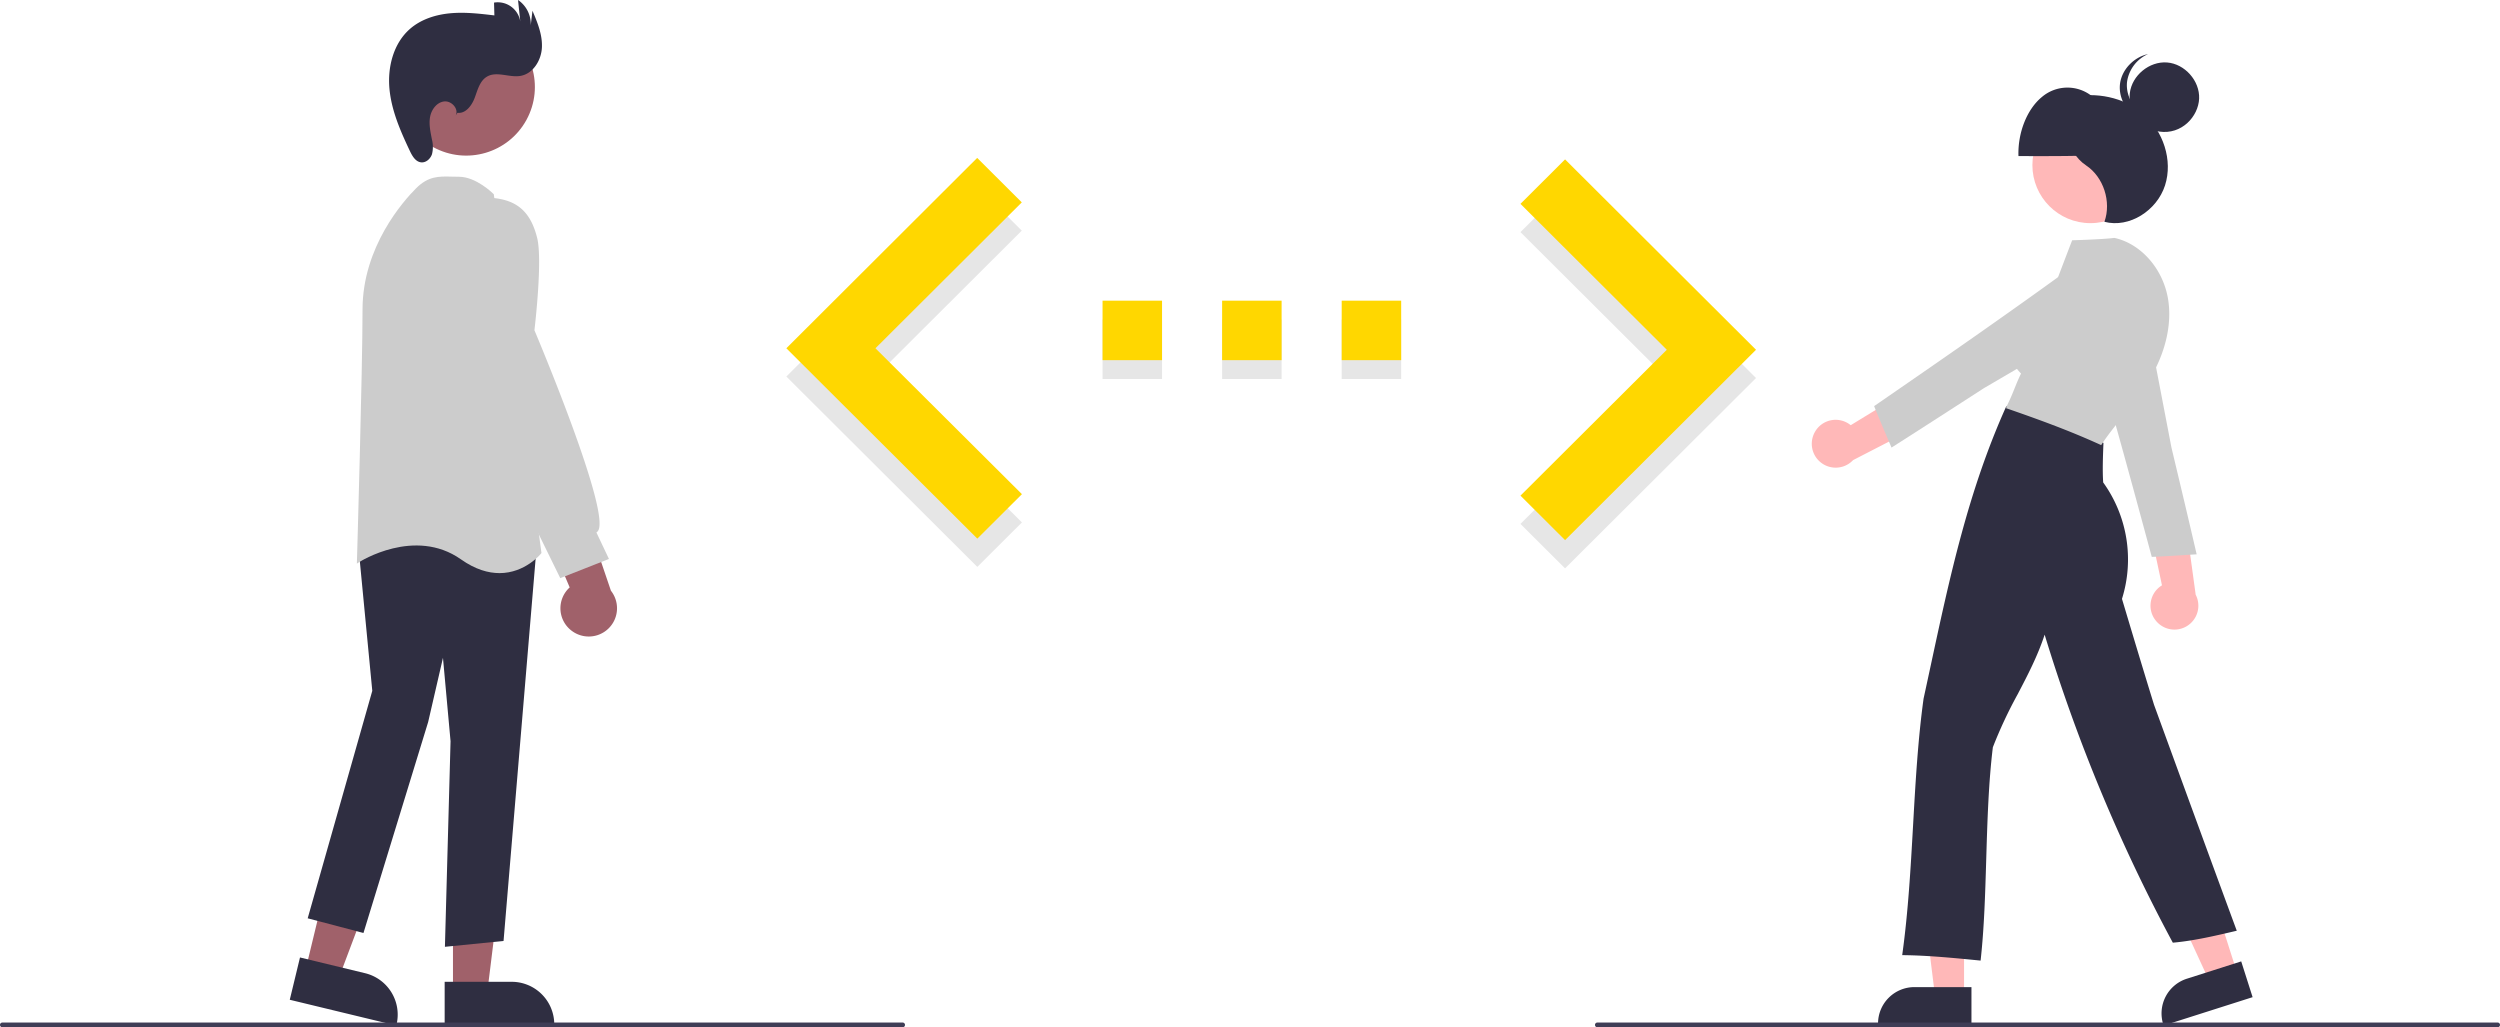 <?xml version="1.0" encoding="UTF-8"?>
<svg data-name="Layer 1" viewBox="0 0 1058 434.75" xmlns="http://www.w3.org/2000/svg">
<polygon points="643.46 221.72 705.39 159.98 643.46 98.233 662.34 79.414 743.15 159.98 662.34 240.54 643.46 221.72" fill="#e6e6e6" style="isolation:isolate"/>
<rect x="466.6" y="135.21" width="25.176" height="25.176" fill="#e6e6e6" style="isolation:isolate"/>
<rect x="567.8" y="135.21" width="25.176" height="25.176" fill="#e6e6e6" style="isolation:isolate"/>
<rect x="517.2" y="135.21" width="25.176" height="25.176" fill="#e6e6e6" style="isolation:isolate"/>
<polygon points="432.48 221.09 370.49 159.35 432.42 97.604 413.54 78.785 332.78 159.35 413.6 239.91" fill="#e6e6e6" style="isolation:isolate"/>
<polygon points="643.46 209.76 705.39 148.02 643.46 86.274 662.34 67.455 743.15 148.02 662.34 228.58 643.46 209.76" fill="#ffd700"/>
<path transform="translate(-71 -232.63)" d="m537.6 385.05h25.176v-25.176h-25.176zm126.38-25.176h-25.176v25.176h25.176zm-75.78 25.176h25.176v-25.176h-25.176z" fill="#ffd700"/>
<polygon points="432.48 209.13 370.49 147.39 432.42 85.645 413.54 66.826 332.78 147.39 413.6 227.95" fill="#ffd700"/>
<polygon points="129.3 410.45 143.4 413.86 163.25 361.12 142.45 356.09" fill="#a0616a"/>
<path transform="translate(-71 -232.63)" d="m193.63 655.73 4.328-17.902 27.574 6.666a18.032 18.032 0 0 1 13.275 21.74l-0.095 0.394z" fill="#2f2e41"/>
<polygon points="191.7 420.05 206.2 420.05 213.09 364.12 191.69 364.12" fill="#a0616a"/>
<path transform="translate(-71 -232.63)" d="m259.18 648.13 28.369-0.001h7.9e-4a18.012 18.012 0 0 1 18.012 18.011v0.406l-46.381 2e-3z" fill="#2f2e41"/>
<path transform="translate(-71 -232.63)" d="m259.29 633.32 2.384-87.007-3.211-35.281-6.266 27.151-27.379 89.285-23.603-6.211 27.336-96.27-5.937-61.748 17.058-10.965 0.23 0.042 58.279 10.742-14.078 167.78z" fill="#2f2e41"/>
<path transform="translate(-71 -232.63)" d="m282.36 475.17c-4.693 0-10.182-1.512-16.292-5.824-19.551-13.798-42.863 1.045-43.096 1.195l-0.947 0.616 0.033-1.128c0.024-0.804 2.365-80.712 2.365-106.42 0-26.565 17.332-45.962 22.644-51.274 5.214-5.215 9.601-5.099 15.155-4.955 0.957 0.024 1.954 0.051 3.004 0.051 7.258 0 14.314 6.973 14.61 7.269l0.142 0.142 0.026 0.199 20.139 151.63-0.154 0.195c-0.093 0.119-6.706 8.308-17.629 8.308z" fill="#ccc"/>
<circle transform="translate(-167.8 143) rotate(-61.337)" cx="268.31" cy="269.43" r="29.048" fill="#a0616a"/>
<path transform="translate(-71 -232.63)" d="m312.78 499.45a11.893 11.893 0 0 1-0.69-18.223l-16.496-38.911 21.599 3.975 12.354 36.341a11.957 11.957 0 0 1-16.767 16.818z" fill="#a0616a"/>
<path transform="translate(-71 -232.63)" d="m308.1 477.3-29.807-60.807-13.07-45.766 0.01-39.758c0.029-0.157 3.102-15.622 14.49-14.553 10.327 1 15.888 6.05 18.597 16.884 2.301 9.204-0.846 36.51-1.151 39.086 1.998 4.738 31.976 76.164 27.013 84.766a2.184 2.184 0 0 1-0.785 0.813l5.312 11.215z" fill="#ccc"/>
<path transform="translate(-71 -232.63)" d="m264.59 280.37c3.482 0.453 6.109-3.11 7.327-6.403s2.147-7.128 5.174-8.907c4.136-2.43 9.428 0.493 14.158-0.309 5.342-0.906 8.815-6.567 9.087-11.978s-1.881-10.615-3.994-15.604l-0.738 6.2a12.295 12.295 0 0 0-5.373-10.747l0.951 9.098a9.656 9.656 0 0 0-11.108-7.99l0.15 5.421c-6.17-0.734-12.393-1.468-18.581-0.909s-12.419 2.517-17.109 6.592c-7.015 6.096-9.577 16.133-8.717 25.387s4.68 17.947 8.661 26.345c1.002 2.113 2.387 4.497 4.71 4.766 2.087 0.242 3.997-1.503 4.645-3.501a12.69 12.69 0 0 0-0.056-6.234c-0.587-3.119-1.327-6.307-0.775-9.433s2.8-6.214 5.951-6.597 6.375 3.218 4.86 6.007z" fill="#2f2e41"/>
<path transform="translate(-71 -232.63)" d="m983.59 495.58a10.056 10.056 0 0 1 2.359-15.238l-7.434-34.953 17.29 6.774 4.409 32.153a10.11 10.11 0 0 1-16.623 11.263z" fill="#ffb8b8"/>
<path transform="translate(-71 -232.63)" d="m981.63 468.31-0.093-0.343c-9.347-34.571-19.008-70.308-30.804-109.22l-0.077-0.255 0.26-0.152c6.575-3.837 16.457-3.581 22.986 0.594a17.15 17.15 0 0 1 7.444 18.191l8.603 44.857c3.498 14.663 7.118 29.84 10.577 44.806l0.098 0.424-0.536 0.034c-6.299 0.401-12.807 0.815-18.021 1.044z" fill="#ccc"/>
<polygon points="831.19 421.74 818.93 421.74 813.1 374.46 831.19 374.46" fill="#ffb8b8"/>
<path transform="translate(-71 -232.63)" d="m905.32 666.26h-39.531v-0.5a15.404 15.404 0 0 1 15.387-15.387h24.144z" fill="#2f2e41"/>
<polygon points="946.72 411.63 935.04 415.35 915.12 372.07 932.36 366.58" fill="#ffb8b8"/>
<path transform="translate(-71 -232.63)" d="m986.64 666.63-0.152-0.477a15.404 15.404 0 0 1 9.989-19.332l23.004-7.33 4.823 15.137z" fill="#2f2e41"/>
<circle cx="884.67" cy="69.876" r="24.561" fill="#ffb8b8"/>
<path transform="translate(-71 -232.63)" d="m966.69 297.95c0.14-9.906-4.006-19.717-10.417-24.65a16.649 16.649 0 0 0-21.132 0.373c-6.311 5.157-10.263 15.112-9.928 25.009 14.141 0.04 28.281 0.08 41.477-0.733z" fill="#2f2e41"/>
<path transform="translate(-71 -232.63)" d="m909.19 639.15-0.492-0.048c-10.666-1.047-21.695-2.128-32.118-2.252l-0.567-0.007 0.077-0.562c2.47-17.886 3.516-36.479 4.529-54.462 1-17.756 2.033-36.116 4.441-53.553 1.019-4.669 2.011-9.283 3.001-13.88 8.185-38.043 15.917-73.977 31.877-109.55l0.151-0.336 0.365 0.044c14.974 1.812 29.363 7.275 40.515 15.383l0.216 0.157-0.011 0.267c-0.215 5.525-0.438 11.236-0.108 16.439a55.797 55.797 0 0 1 7.954 49.283c4.391 14.675 8.931 29.845 13.563 44.81 11.249 30.838 22.888 62.751 34.82 95.101l0.196 0.53-0.551 0.129c-8.585 2.016-17.44 4.094-26.177 4.9l-0.33 0.03-0.157-0.292a712.85 712.85 0 0 1-54.089-130.06c-2.981 9.092-7.276 17.299-11.437 25.249a189.02 189.02 0 0 0-10.482 22.402c-1.842 15.121-2.33 31.504-2.802 47.347-0.447 14.979-0.868 29.128-2.331 42.432z" fill="#2f2e41"/>
<path transform="translate(-71 -232.63)" d="m947.28 273.76c10.646-2.294 22.422-0.112 30.783 7.071s12.606 19.609 9.172 30.266-15.096 18.155-25.64 15.403c3.02-8.512-0.379-18.963-7.762-23.867-8.756-5.815-11.167-19.697-6.553-28.874z" fill="#2f2e41"/>
<path transform="translate(-71 -232.63)" d="m960.21 421-0.389-0.177c-13.581-6.196-26.898-10.951-39.376-15.289l-0.383-0.083-1e-3 -1.109 0.248 0.086c0.052-0.115 0.111-0.246 0.17-0.376 0.17-0.377 0.287-0.634 0.386-0.804l-0.003-0.001c1.04-2.12 1.867-4.168 2.667-6.149 0.825-2.044 1.677-4.155 2.778-6.389a19.356 19.356 0 0 1-4.276-20.829c2.756-6.533 9.784-11.621 17.168-12.465 2.706-7.449 8.735-23.1 8.735-23.1s12.678-0.348 17.777-0.995l0.086-0.011 0.084 0.019c11.131 2.439 20.424 12.972 22.598 25.614 1.835 10.67-0.952 22.875-7.847 34.366a148.04 148.04 0 0 1-11.709 16.089c-3.106 3.884-6.04 7.552-8.476 11.246z" fill="#ccc"/>
<path transform="translate(-71 -232.63)" d="m984.29 290.49z" fill="#2f2e41"/>
<path transform="translate(-71 -232.63)" d="m984.79 288.31c-7.452-1.112-13.304-8.73-12.457-16.218s8.253-13.605 15.765-13.025 13.89 7.764 13.576 15.293-7.37 15.37-16.885 13.95z" fill="#2f2e41"/>
<path transform="translate(-71 -232.63)" d="m983.63 283.46c-7.452-1.112-13.304-8.73-12.457-16.218a15.241 15.241 0 0 1 8.882-11.734c-6.01 1.315-11.182 6.553-11.882 12.734-0.847 7.487 5.004 15.105 12.457 16.218a14.208 14.208 0 0 0 8.172-1.143 14.504 14.504 0 0 1-5.172 0.143z" fill="#2f2e41"/>
<path transform="translate(-71 -232.63)" d="m839.07 415.43a10.056 10.056 0 0 1 15.153-2.853l30.479-18.655-0.626 18.559-28.847 14.87a10.11 10.11 0 0 1-16.158-11.921z" fill="#ffb8b8"/>
<path transform="translate(-71 -232.63)" d="m864.13 404.5 0.293-0.202c29.481-20.331 59.957-41.348 92.715-65.434l0.215-0.158 0.23 0.195c5.808 4.921 8.86 14.323 7.099 21.87a17.15 17.15 0 0 1-14.672 13.079l-39.428 23.057c-12.66 8.183-25.764 16.653-38.722 24.902l-0.367 0.234-0.211-0.494c-2.477-5.806-5.036-11.804-6.988-16.644z" fill="#ccc"/>
<path transform="translate(-71 -232.63)" d="m453 667.37h-381a1 1 0 0 1 0-2h381a1 1 0 1 1 0 2z" fill="#3f3d56"/>
<path transform="translate(-71 -232.63)" d="m1128 667.37h-381a1 1 0 0 1 0-2h381a1 1 0 0 1 0 2z" fill="#3f3d56"/>
</svg>
